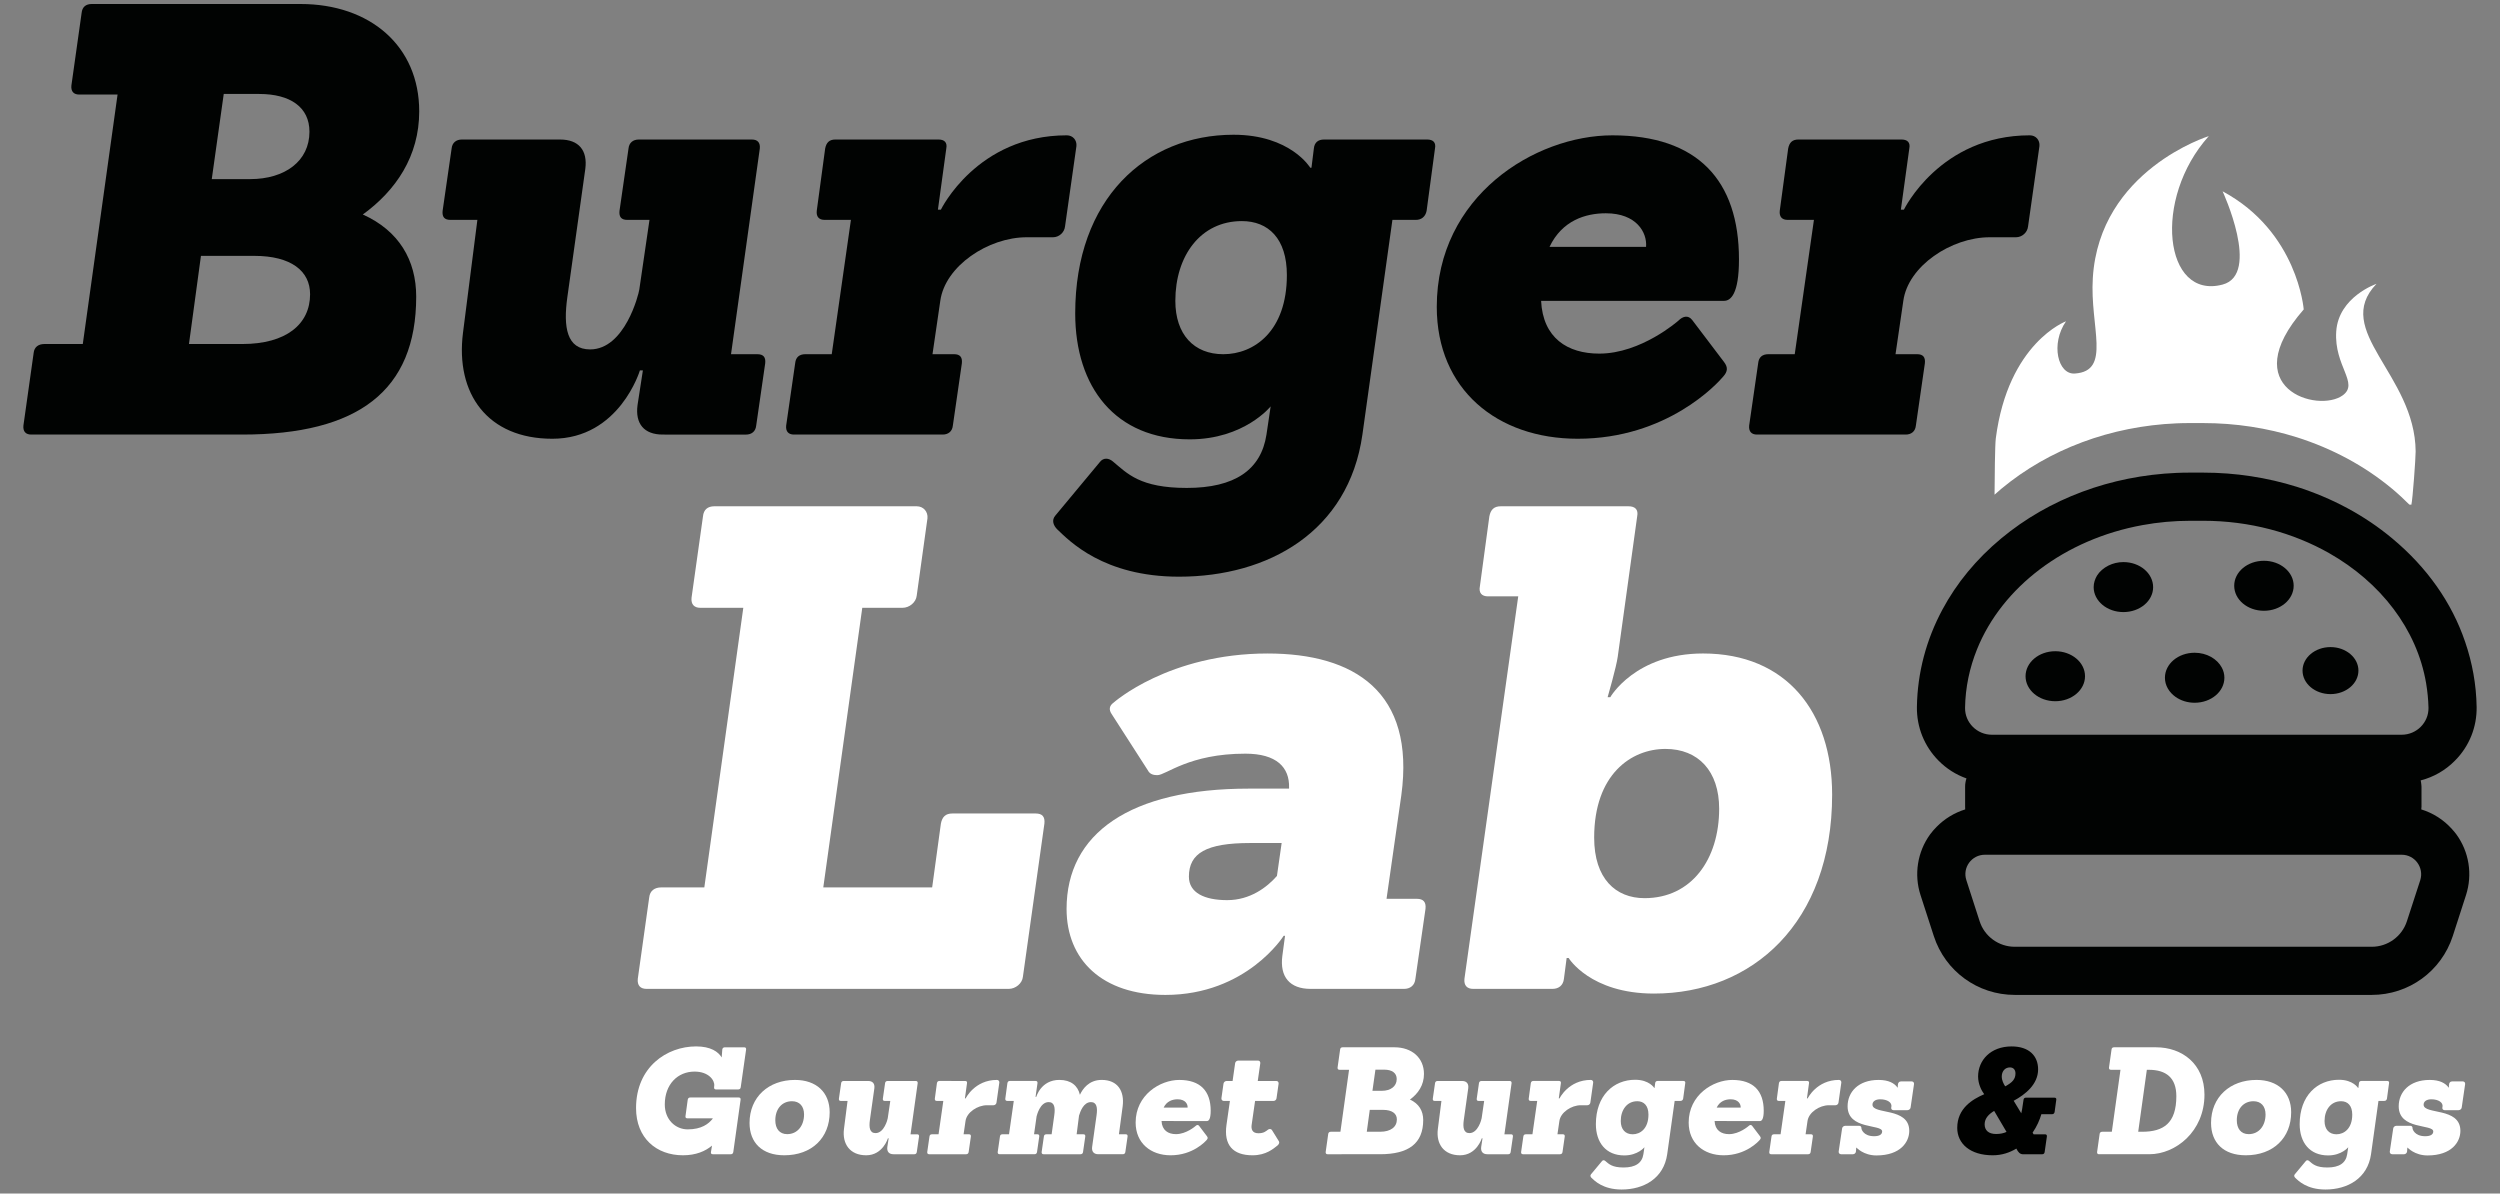 <?xml version="1.0" encoding="utf-8"?>
<!-- Generator: Adobe Illustrator 17.0.0, SVG Export Plug-In . SVG Version: 6.00 Build 0)  -->
<!DOCTYPE svg PUBLIC "-//W3C//DTD SVG 1.1//EN" "http://www.w3.org/Graphics/SVG/1.1/DTD/svg11.dtd">
<svg version="1.1" id="Layer_1" xmlns="http://www.w3.org/2000/svg" xmlns:xlink="http://www.w3.org/1999/xlink" x="0px" y="0px"
	 width="310px" height="148px" viewBox="199.331 97.227 310 148" enable-background="new 199.331 97.227 310 148"
	 xml:space="preserve">
<rect x="199.331" y="97.227" width="310" height="148" fill="#808080" stroke="none"/>
<g>
	<g>
		<g>
			<path fill="#010302" d="M506.434,184.894c-0.045-2.782-0.536-5.486-1.43-8.087c-1.642-4.838-4.719-9.228-9.037-12.816
				c-3.43-2.862-7.462-5.01-11.831-6.399c-3.686-1.153-7.596-1.76-11.605-1.76h-1.599c-0.558,0-1.14,0.006-1.698,0.034
				c-8.166,0.346-15.829,3.2-21.75,8.124c-3.095,2.571-5.541,5.554-7.295,8.828c-1.998,3.726-3.099,7.819-3.161,12.076
				c-0.033,2.502,0.917,4.86,2.664,6.635c1,1.017,2.173,1.754,3.481,2.224c-0.057,0.161-0.095,0.33-0.123,0.491
				c-0.034,0.173-0.045,0.352-0.045,0.537v2.479c0,0.112,0,0.222,0.011,0.334c-1.34,0.414-2.564,1.162-3.552,2.168
				c-0.285,0.29-0.553,0.592-0.799,0.927c-1.574,2.167-2.016,4.982-1.189,7.529l1.648,5.083c1.414,4.361,5.446,7.294,10.037,7.294
				h44.271c4.591,0,8.624-2.933,10.042-7.294l1.642-5.083c0.827-2.559,0.385-5.362-1.195-7.529
				c-0.168-0.224-0.348-0.447-0.543-0.654c-1.033-1.156-2.345-1.989-3.809-2.442c0.016-0.112,0.028-0.223,0.028-0.334v-2.479
				c0-0.095-0.012-0.185-0.023-0.285c-0.011-0.167-0.046-0.33-0.078-0.498c1.608-0.413,3.077-1.251,4.267-2.469
				C505.524,189.754,506.467,187.396,506.434,184.894 M444.48,177.744c3.117-7.73,10.897-13.651,20.521-15.404
				c1.91-0.349,3.898-0.536,5.931-0.536h1.599c5.775,0,11.148,1.483,15.617,4.016c6.383,3.625,10.88,9.423,12.019,16.114
				c0.167,1,0.274,2.021,0.297,3.061c0.027,1.838-1.481,3.34-3.329,3.34h-6.452h-29.011h-15.344c-1.848,0-3.356-1.502-3.329-3.34
				C443.039,182.453,443.563,180.023,444.48,177.744 M499.441,206.375l-1.654,5.084c-0.607,1.882-2.373,3.167-4.355,3.167H449.16
				c-1.988,0-3.753-1.285-4.356-3.167l-1.642-5.084c-0.514-1.563,0.648-3.161,2.296-3.161h51.677
				C498.782,203.214,499.933,204.812,499.441,206.375"/>
			<path fill="#010302" d="M462.632,173.125c2.045,0,3.687-1.386,3.687-3.088c0-1.718-1.642-3.112-3.687-3.112
				c-0.682,0-1.307,0.161-1.854,0.432c-0.592,0.297-1.095,0.725-1.419,1.246c-0.251,0.433-0.414,0.908-0.414,1.433
				C458.946,171.74,460.599,173.125,462.632,173.125"/>
			<path fill="#010302" d="M480.06,172.963c2.032,0,3.686-1.385,3.686-3.105c0-1.708-1.654-3.094-3.686-3.094
				c-2.05,0-3.687,1.386-3.687,3.094C476.373,171.577,478.009,172.963,480.06,172.963"/>
			<path fill="#010302" d="M488.315,183.297c1.91,0,3.462-1.308,3.462-2.917c0-1.602-1.552-2.915-3.462-2.915
				c-1.922,0-3.469,1.313-3.469,2.915C484.846,181.989,486.393,183.297,488.315,183.297"/>
			<path fill="#010302" d="M454.186,184.179c2.033,0,3.688-1.386,3.688-3.1c0-1.715-1.654-3.101-3.688-3.101
				c-2.032,0-3.686,1.385-3.686,3.101C450.501,182.794,452.154,184.179,454.186,184.179"/>
			<path fill="#010302" d="M469.1,183.642c0.643,0.453,1.463,0.726,2.369,0.726c2.039,0,3.687-1.391,3.687-3.1
				c0-0.453-0.111-0.871-0.319-1.257c-0.575-1.083-1.871-1.844-3.368-1.844c-2.044,0-3.687,1.385-3.687,3.101
				C467.782,182.219,468.296,183.073,469.1,183.642"/>
			<path fill="#010302" d="M203.207,151.113c-0.67,0-1.044-0.372-0.972-1.115l1.268-8.998c0.073-0.743,0.592-1.115,1.335-1.115
				h4.759l4.312-30.933h-4.759c-0.664,0-1.039-0.373-0.967-1.117l1.268-8.996c0.073-0.746,0.52-1.116,1.262-1.116h25.878
				c8.624,0,14.723,5.205,14.723,13.31c0,5.577-2.898,9.817-6.993,12.791c4.464,2.009,6.619,5.65,6.619,10.186
				c0,11.673-7.21,17.103-21.559,17.103L203.207,151.113L203.207,151.113z M229.382,139.885c5.423,0,8.4-2.454,8.4-6.172
				c0-2.901-2.379-4.758-6.915-4.758h-6.619l-1.486,10.931L229.382,139.885L229.382,139.885z M230.347,119.437
				c4.312,0,7.356-2.231,7.356-5.876c0-3.047-2.379-4.683-6.244-4.683h-4.384l-1.485,10.56L230.347,119.437L230.347,119.437z"/>
			<path fill="#010302" d="M281.505,151.113c-2.306,0-3.424-1.338-3.122-3.645l0.665-4.312h-0.369c0,0-2.53,8.476-10.858,8.476
				c-8.032,0-12.042-5.575-11.077-13.159l1.782-13.981h-3.346c-0.743,0-1.039-0.371-0.966-1.114l1.117-7.733
				c0.072-0.743,0.592-1.117,1.262-1.117h12.193c2.308,0,3.424,1.34,3.123,3.645l-2.228,15.913
				c-0.519,3.717-0.073,6.468,2.825,6.468c4.312,0,6.022-6.84,6.1-7.434l1.262-8.627h-2.753c-0.743,0-1.039-0.371-0.966-1.114
				l1.117-7.733c0.072-0.743,0.592-1.117,1.262-1.117h14.053c0.67,0,1.045,0.374,0.966,1.117l-3.569,25.503h3.272
				c0.743,0,1.046,0.372,0.968,1.117l-1.118,7.734c-0.072,0.743-0.592,1.115-1.262,1.115L281.505,151.113L281.505,151.113z"/>
			<path fill="#010302" d="M297.781,151.113c-0.665,0-1.039-0.372-0.966-1.115l1.117-7.734c0.073-0.745,0.519-1.117,1.262-1.117
				h3.273l2.379-16.656h-3.273c-0.665,0-1.038-0.371-0.966-1.114l1.044-7.733c0.146-0.743,0.52-1.117,1.263-1.117h12.791
				c0.743,0,1.112,0.374,0.966,1.117l-1.038,7.585h0.368c0,0,4.463-9.222,15.617-9.222c0.743,0,1.262,0.595,1.19,1.338l-1.414,9.965
				c-0.078,0.743-0.743,1.338-1.486,1.338h-3.273c-4.759,0-10.116,3.569-10.707,7.883l-0.967,6.616h2.676
				c0.742,0,1.038,0.372,0.966,1.117l-1.118,7.734c-0.072,0.743-0.592,1.115-1.262,1.115H297.781z"/>
			<path fill="#010302" d="M330.423,162.862c-0.447-0.446-0.743-1.117-0.224-1.712l5.503-6.617c0.446-0.595,1.116-0.523,1.636-0.076
				c1.787,1.489,3.346,3.273,9.149,3.273c5.948,0,9.217-2.232,9.886-6.618l0.519-3.494c0,0-3.267,4.088-10.038,4.088
				c-9.221,0-14.197-6.469-14.197-15.615c0-14.204,8.769-22.157,19.627-22.157c7.066,0,9.518,4.089,9.518,4.089h0.151l0.296-2.379
				c0.072-0.743,0.519-1.118,1.262-1.118h12.791c0.743,0,1.117,0.375,0.967,1.118l-1.039,7.732
				c-0.151,0.744-0.671,1.116-1.341,1.116h-2.898l-3.72,26.621c-1.709,12.045-11.673,17.622-22.75,17.622
				C336.148,168.736,331.909,164.275,330.423,162.862 M358.903,131.334c0-4.536-2.306-6.691-5.58-6.691
				c-5.127,0-8.25,4.312-8.25,9.889c0,4.164,2.301,6.617,5.948,6.617C354.815,141.148,358.903,138.322,358.903,131.334"/>
			<path fill="#010302" d="M390.428,134.532c0.224,4.608,3.273,6.543,7.211,6.543c5.206,0,9.819-4.091,9.819-4.091
				c0.52-0.519,1.191-0.743,1.709-0.073l3.943,5.203c0.52,0.671,0.441,1.19-0.079,1.784c-0.742,0.894-6.986,7.734-18.068,7.734
				c-9.965,0-17.472-6.097-17.472-16.357c0-13.757,12.193-21.267,21.783-21.267c10.563,0,15.691,5.578,15.691,15.393
				c0,4.312-1.039,5.131-1.855,5.131L390.428,134.532L390.428,134.532z M403.442,127.838c0.151-1.784-1.189-4.164-4.982-4.164
				c-2.531,0-5.429,0.894-6.988,4.164H403.442z"/>
			<path fill="#010302" d="M417.199,151.113c-0.67,0-1.044-0.372-0.972-1.115l1.118-7.734c0.073-0.745,0.518-1.117,1.261-1.117
				h3.273l2.38-16.656h-3.274c-0.664,0-1.038-0.371-0.966-1.114l1.045-7.733c0.146-0.743,0.52-1.117,1.263-1.117h12.791
				c0.743,0,1.118,0.374,0.967,1.117l-1.045,7.585h0.375c0,0,4.461-9.222,15.617-9.222c0.742,0,1.262,0.595,1.19,1.338l-1.413,9.965
				c-0.078,0.743-0.743,1.338-1.491,1.338h-3.267c-4.76,0-10.116,3.569-10.708,7.883l-0.967,6.616h2.676
				c0.742,0,1.039,0.372,0.965,1.117l-1.117,7.734c-0.073,0.743-0.592,1.115-1.262,1.115H417.199z"/>
			<path fill="#FFFFFF" d="M279.5,219.848c-0.751,0-1.167-0.413-1.083-1.251l1.416-10.087c0.084-0.826,0.668-1.245,1.499-1.245
				h5.335l4.834-34.67h-5.335c-0.749,0-1.167-0.425-1.083-1.251l1.418-10.087c0.082-0.836,0.584-1.251,1.416-1.251h25.087
				c0.832,0,1.416,0.668,1.332,1.499l-1.332,9.583c-0.084,0.837-0.916,1.507-1.751,1.507h-4.999l-4.835,34.67h13.501l1.083-7.92
				c0.167-0.833,0.583-1.245,1.419-1.245h10.333c0.835,0,1.167,0.413,1.083,1.245l-2.667,19.007
				c-0.084,0.827-0.916,1.496-1.748,1.496L279.5,219.848L279.5,219.848z"/>
			<path fill="#FFFFFF" d="M361.842,219.848c-2.586,0-3.834-1.496-3.502-4.083l0.336-2.502h-0.167c0,0-4.586,7.334-14.671,7.334
				c-7.834,0-12.252-4.334-12.252-10.668c0-9.334,7.837-14.913,22.588-14.913h5.002v-0.089c0.081-2.581-1.584-4.246-5.418-4.246
				c-7.002,0-9.836,2.665-10.919,2.665c-0.417,0-0.917-0.084-1.168-0.586l-4.499-6.998c-0.335-0.498-0.335-1,0.249-1.414
				c0,0,6.837-6.088,19.089-6.088c10.746,0,18.331,4.747,16.583,17.584l-1.832,12.834h3.747c0.839,0,1.174,0.42,1.083,1.252
				l-1.251,8.668c-0.078,0.838-0.665,1.251-1.414,1.251L361.842,219.848L361.842,219.848z M358.255,201.762h-3.915
				c-5.418,0-7.585,1.251-7.585,4.167c0,2,1.916,2.915,4.75,2.915c2.835,0,4.919-1.58,6.167-2.999L358.255,201.762z"/>
			<path fill="#FFFFFF" d="M382.005,219.848c-0.749,0-1.167-0.413-1.083-1.251l6.67-47.421h-3.748c-0.755,0-1.174-0.418-1.006-1.251
				l1.173-8.668c0.161-0.836,0.581-1.251,1.413-1.251h15.835c0.836,0,1.251,0.416,1.083,1.251l-2.413,17.416
				c-0.168,1.251-1.251,5.004-1.251,5.004h0.33c0,0,3.087-5.418,11.5-5.418c10.339,0,16.008,7.251,16.008,17.505
				c0,15.919-9.92,24.666-22.091,24.666c-7.914,0-10.584-4.412-10.584-4.412h-0.246l-0.336,2.579
				c-0.089,0.838-0.67,1.251-1.419,1.251H382.005z M412.507,197.511c0-4.663-2.581-7.417-6.662-7.417
				c-4.252,0-8.837,3.167-8.837,10.998c0,5.089,2.663,7.507,6.25,7.507C409.095,208.599,412.507,203.762,412.507,197.511"/>
			<path fill="#FFFFFF" d="M447.484,157.845c5.921-4.924,13.584-7.779,21.75-8.124c0.558-0.028,1.14-0.033,1.698-0.033h1.599
				c4.009,0,7.919,0.606,11.605,1.76c4.369,1.387,8.4,3.535,11.831,6.398c0.75,0.624,1.45,1.28,2.124,1.951
				c0.153,0.003,0.246,0.006,0.251,0.009c0.157-0.623,0.534-5.78,0.529-6.604c-0.067-9.549-10.424-14.986-4.854-20.781
				c0,0-4.709,1.605-4.994,5.906c-0.284,4.307,2.871,6.409,0.81,7.92c-3.089,2.24-13.383-0.868-4.841-10.651
				c0,0-0.733-9.635-10.06-14.648c0,0,4.775,10.297,0,11.565c-7.25,1.93-8.714-10.615-1.709-18.41c0,0-13.562,4.206-14.383,17.595
				c-0.385,6.078,2.352,11.535-2.228,11.847c-2.106,0.151-3.038-3.67-1.095-6.479c0,0-7.177,2.659-8.708,14.528
				c-0.103,0.814-0.142,4.889-0.154,6.975C446.926,158.325,447.2,158.081,447.484,157.845"/>
		</g>
	</g>
	<g>
		<path fill="#FFFFFF" d="M287.73,240.353c-0.184,0-0.277-0.092-0.24-0.277l0.129-0.794c-0.812,0.685-1.975,1.2-3.6,1.2
			c-3.287,0-5.818-2.124-5.818-5.854c0-5.096,3.823-7.646,7.443-7.646c1.828,0,2.751,0.665,3.176,1.368l0.074-0.98
			c0.019-0.184,0.147-0.277,0.331-0.277h2.382c0.185,0,0.259,0.094,0.24,0.277l-0.665,4.673c-0.018,0.186-0.148,0.277-0.314,0.277
			h-2.751c-0.166,0-0.258-0.091-0.24-0.277l0.019-0.185c0.073-0.664-0.684-1.754-2.438-1.754c-2.105,0-3.694,1.587-3.694,4.08
			c0,1.866,1.312,3.086,2.845,3.086c1.717,0,2.585-0.684,3.083-1.313l0.019-0.054h-3.14c-0.166,0-0.277-0.094-0.24-0.278
			l0.277-2.031c0.036-0.185,0.129-0.278,0.313-0.278h6.003c0.185,0,0.258,0.093,0.24,0.278l-0.905,6.482
			c-0.036,0.185-0.128,0.277-0.313,0.277L287.73,240.353L287.73,240.353z"/>
		<path fill="#FFFFFF" d="M292.274,236.475c0-3.214,2.364-5.338,5.633-5.338c2.659,0,4.303,1.551,4.303,4.008
			c0,3.158-2.198,5.337-5.633,5.337C293.826,240.482,292.274,238.913,292.274,236.475 M299.034,235.422
			c0-1.014-0.554-1.643-1.496-1.643c-1.219,0-2.068,0.923-2.068,2.363c0,1.017,0.498,1.719,1.477,1.719
			C298.221,237.86,299.034,236.806,299.034,235.422"/>
		<path fill="#FFFFFF" d="M310.134,240.353c-0.573,0-0.85-0.332-0.775-0.905l0.165-1.071h-0.092c0,0-0.628,2.105-2.696,2.105
			c-1.994,0-2.992-1.385-2.752-3.268l0.443-3.472h-0.832c-0.185,0-0.258-0.092-0.24-0.277l0.277-1.92
			c0.019-0.185,0.148-0.277,0.314-0.277h3.029c0.572,0,0.849,0.333,0.776,0.905l-0.554,3.951c-0.129,0.923-0.019,1.608,0.701,1.608
			c1.072,0,1.496-1.7,1.514-1.847l0.315-2.143h-0.683c-0.185,0-0.259-0.092-0.24-0.277l0.276-1.92
			c0.019-0.185,0.148-0.277,0.314-0.277h3.49c0.166,0,0.259,0.092,0.24,0.277l-0.886,6.335h0.812c0.185,0,0.259,0.091,0.24,0.277
			l-0.276,1.92c-0.019,0.185-0.149,0.277-0.315,0.277L310.134,240.353L310.134,240.353z"/>
		<path fill="#FFFFFF" d="M314.55,240.353c-0.167,0-0.259-0.092-0.241-0.277l0.277-1.92c0.019-0.185,0.129-0.277,0.314-0.277h0.813
			l0.59-4.138h-0.813c-0.166,0-0.258-0.092-0.24-0.277l0.259-1.92c0.036-0.185,0.129-0.277,0.314-0.277H319
			c0.185,0,0.276,0.092,0.24,0.277l-0.259,1.883h0.093c0,0,1.108-2.29,3.878-2.29c0.185,0,0.315,0.147,0.296,0.333l-0.351,2.475
			c-0.018,0.185-0.185,0.332-0.37,0.332h-0.812c-1.182,0-2.512,0.886-2.659,1.957l-0.24,1.645h0.665c0.185,0,0.258,0.091,0.24,0.277
			l-0.277,1.92c-0.019,0.185-0.148,0.277-0.314,0.277H314.55L314.55,240.353z"/>
		<path fill="#FFFFFF" d="M335.308,235.496c0.13-0.923,0.018-1.608-0.702-1.608c-0.924,0-1.329,1.2-1.459,1.626l-0.018,0.055
			l-0.295,2.309h0.831c0.185,0,0.258,0.091,0.24,0.277l-0.278,1.92c-0.018,0.185-0.147,0.277-0.313,0.277h-4.58
			c-0.166,0-0.258-0.092-0.24-0.277l0.277-1.92c0.018-0.185,0.129-0.277,0.315-0.277h0.646l0.331-2.383
			c0.129-0.923,0.018-1.608-0.702-1.608c-1.071,0-1.459,1.643-1.495,1.772l-0.314,2.218h0.406c0.185,0,0.258,0.091,0.24,0.277
			l-0.277,1.92c-0.019,0.185-0.148,0.277-0.314,0.277h-4.321c-0.167,0-0.26-0.092-0.24-0.277l0.277-1.92
			c0.018-0.185,0.129-0.277,0.313-0.277h0.813l0.591-4.138h-0.812c-0.166,0-0.258-0.092-0.241-0.277l0.26-1.92
			c0.036-0.185,0.129-0.277,0.313-0.277h3.177c0.185,0,0.258,0.092,0.241,0.277l-0.241,1.699h0.092c0,0,0.573-2.105,2.862-2.105
			c1.44,0,2.29,0.72,2.548,1.847c0.333-0.72,1.109-1.847,2.698-1.847c1.994,0,2.844,1.386,2.604,3.269l-0.463,3.472h0.832
			c0.184,0,0.259,0.091,0.24,0.277l-0.277,1.92c-0.019,0.185-0.148,0.277-0.315,0.277h-3.028c-0.572,0-0.85-0.332-0.776-0.905
			L335.308,235.496z"/>
		<path fill="#FFFFFF" d="M343.362,236.235c0.055,1.145,0.812,1.626,1.791,1.626c1.293,0,2.438-1.017,2.438-1.017
			c0.129-0.129,0.296-0.183,0.425-0.016l0.978,1.291c0.13,0.167,0.111,0.296-0.018,0.443c-0.184,0.222-1.736,1.921-4.486,1.921
			c-2.476,0-4.34-1.514-4.34-4.063c0-3.416,3.029-5.281,5.411-5.281c2.622,0,3.896,1.386,3.896,3.822
			c0,1.071-0.258,1.275-0.461,1.275L343.362,236.235L343.362,236.235z M346.594,234.573c0.036-0.443-0.295-1.034-1.238-1.034
			c-0.628,0-1.348,0.221-1.736,1.034H346.594z"/>
		<path fill="#FFFFFF" d="M357.915,238.747c0.093,0.129,0.02,0.35-0.147,0.499c-0.535,0.424-1.441,1.237-3.121,1.237
			c-2.456,0-3.583-1.292-3.232-3.767l0.425-2.973h-0.758c-0.185,0-0.313-0.147-0.295-0.332l0.258-1.809
			c0.019-0.185,0.203-0.333,0.388-0.333h0.739l0.314-2.197c0.018-0.185,0.202-0.333,0.388-0.333h2.456
			c0.185,0,0.296,0.147,0.277,0.333l-0.314,2.197h2.309c0.185,0,0.296,0.149,0.276,0.333l-0.258,1.809
			c-0.018,0.185-0.184,0.332-0.37,0.332h-2.289l-0.426,2.973c-0.073,0.499,0.056,1.035,0.832,1.035c0.683,0,0.924-0.241,1.219-0.462
			c0.167-0.11,0.368-0.073,0.461,0.056L357.915,238.747z"/>
		<path fill="#FFFFFF" d="M363.956,240.353c-0.166,0-0.258-0.092-0.241-0.277l0.315-2.234c0.018-0.185,0.147-0.278,0.332-0.278
			h1.181l1.071-7.684h-1.182c-0.167,0-0.259-0.091-0.241-0.276l0.315-2.236c0.018-0.184,0.129-0.277,0.313-0.277h6.427
			c2.142,0,3.658,1.293,3.658,3.306c0,1.385-0.72,2.437-1.737,3.177c1.108,0.499,1.643,1.403,1.643,2.53
			c0,2.901-1.791,4.248-5.355,4.248H363.956z M370.456,237.565c1.349,0,2.087-0.609,2.087-1.533c0-0.72-0.591-1.182-1.717-1.182
			h-1.644l-0.37,2.715H370.456z M370.696,232.486c1.071,0,1.828-0.554,1.828-1.459c0-0.757-0.592-1.162-1.551-1.162h-1.089
			l-0.37,2.621H370.696z"/>
		<path fill="#FFFFFF" d="M383.773,240.353c-0.572,0-0.849-0.332-0.775-0.905l0.166-1.071h-0.091c0,0-0.628,2.105-2.696,2.105
			c-1.995,0-2.992-1.385-2.751-3.268l0.442-3.472h-0.831c-0.184,0-0.258-0.092-0.24-0.277l0.278-1.92
			c0.018-0.185,0.149-0.277,0.313-0.277h3.03c0.572,0,0.848,0.333,0.775,0.905l-0.553,3.951c-0.13,0.923-0.019,1.608,0.701,1.608
			c1.071,0,1.496-1.7,1.514-1.847l0.313-2.143h-0.683c-0.183,0-0.258-0.092-0.24-0.277l0.277-1.92
			c0.019-0.185,0.149-0.277,0.315-0.277h3.49c0.165,0,0.258,0.092,0.24,0.277l-0.888,6.335h0.813c0.186,0,0.258,0.091,0.241,0.277
			l-0.279,1.92c-0.017,0.185-0.147,0.277-0.313,0.277L383.773,240.353L383.773,240.353z"/>
		<path fill="#FFFFFF" d="M388.189,240.353c-0.167,0-0.258-0.092-0.24-0.277l0.276-1.92c0.02-0.185,0.13-0.277,0.314-0.277h0.814
			l0.591-4.138h-0.813c-0.165,0-0.259-0.092-0.24-0.277l0.258-1.92c0.038-0.185,0.13-0.277,0.313-0.277h3.177
			c0.184,0,0.277,0.092,0.24,0.277l-0.259,1.883h0.093c0,0,1.108-2.29,3.878-2.29c0.185,0,0.313,0.147,0.295,0.333l-0.35,2.475
			c-0.018,0.185-0.185,0.332-0.369,0.332h-0.813c-1.181,0-2.511,0.886-2.659,1.957l-0.24,1.645h0.665
			c0.185,0,0.258,0.091,0.24,0.277l-0.278,1.92c-0.017,0.185-0.146,0.277-0.313,0.277H388.189L388.189,240.353z"/>
		<path fill="#FFFFFF" d="M396.666,243.27c-0.109-0.111-0.184-0.276-0.055-0.425l1.367-1.642c0.111-0.149,0.276-0.13,0.405-0.02
			c0.443,0.37,0.832,0.813,2.272,0.813c1.476,0,2.289-0.555,2.457-1.644l0.129-0.867c0,0-0.813,1.015-2.493,1.015
			c-2.291,0-3.527-1.607-3.527-3.878c0-3.527,2.178-5.504,4.874-5.504c1.755,0,2.365,1.014,2.365,1.014h0.036l0.076-0.59
			c0.017-0.185,0.128-0.277,0.312-0.277h3.178c0.185,0,0.276,0.092,0.24,0.277l-0.259,1.92c-0.037,0.185-0.167,0.278-0.334,0.278
			h-0.719l-0.925,6.611c-0.423,2.992-2.898,4.376-5.65,4.376C398.089,244.73,397.035,243.622,396.666,243.27 M403.739,235.44
			c0-1.127-0.572-1.662-1.385-1.662c-1.274,0-2.049,1.071-2.049,2.456c0,1.035,0.572,1.645,1.477,1.645
			C402.723,237.879,403.739,237.177,403.739,235.44"/>
		<path fill="#FFFFFF" d="M411.94,236.235c0.056,1.145,0.812,1.626,1.791,1.626c1.293,0,2.438-1.017,2.438-1.017
			c0.13-0.129,0.295-0.183,0.424-0.016l0.978,1.291c0.13,0.167,0.112,0.296-0.018,0.443c-0.184,0.222-1.735,1.921-4.487,1.921
			c-2.474,0-4.34-1.514-4.34-4.063c0-3.416,3.029-5.281,5.411-5.281c2.622,0,3.896,1.386,3.896,3.822
			c0,1.071-0.259,1.275-0.462,1.275L411.94,236.235L411.94,236.235z M415.172,234.573c0.036-0.443-0.296-1.034-1.237-1.034
			c-0.628,0-1.348,0.221-1.738,1.034H415.172z"/>
		<path fill="#FFFFFF" d="M418.96,240.353c-0.167,0-0.258-0.092-0.24-0.277l0.276-1.92c0.019-0.185,0.13-0.277,0.314-0.277h0.813
			l0.591-4.138H419.9c-0.165,0-0.258-0.092-0.24-0.277l0.258-1.92c0.038-0.185,0.13-0.277,0.314-0.277h3.177
			c0.184,0,0.277,0.092,0.24,0.277l-0.258,1.883h0.092c0,0,1.108-2.29,3.878-2.29c0.186,0,0.314,0.147,0.295,0.333l-0.351,2.475
			c-0.018,0.185-0.184,0.332-0.368,0.332h-0.814c-1.18,0-2.511,0.886-2.659,1.957l-0.239,1.645h0.664
			c0.185,0,0.259,0.091,0.24,0.277l-0.277,1.92c-0.017,0.185-0.148,0.277-0.313,0.277H418.96L418.96,240.353z"/>
		<path fill="#FFFFFF" d="M429.543,239.54h-0.038c0,0-0.017,0.332-0.038,0.481c-0.018,0.185-0.183,0.332-0.369,0.332h-1.478
			c-0.183,0-0.313-0.148-0.295-0.332l0.426-2.862c0.018-0.185,0.203-0.332,0.387-0.332h1.736c0.185,0,0.277,0.129,0.277,0.313v0.055
			c0,0,0.203,0.923,1.57,0.923c0.589,0,0.996-0.183,0.996-0.59c0-0.942-4.284-0.167-4.284-3.121c0-1.755,1.312-3.269,3.841-3.269
			c1.255,0,1.957,0.407,2.346,0.943h0.037v-0.222c0-0.387,0.185-0.535,0.389-0.535h1.347c0.186,0,0.296,0.148,0.276,0.332
			l-0.423,2.9c-0.019,0.185-0.203,0.332-0.389,0.332h-1.735c-0.185,0-0.314-0.148-0.279-0.332l0.02-0.093
			c0.092-0.517-0.499-0.923-1.384-0.923c-0.61,0-0.962,0.277-0.962,0.665c0,1.275,4.562,0.276,4.562,3.25
			c0,1.348-1.054,3.047-4.082,3.047C430.409,240.501,429.543,239.54,429.543,239.54"/>
		<path fill="#000100" d="M450.135,240.353c-0.333-0.019-0.555-0.258-0.757-0.665l-0.018-0.037
			c-0.831,0.498-1.791,0.831-2.935,0.831c-2.79,0-4.397-1.44-4.397-3.397c0-2.421,1.885-3.546,3.343-4.175
			c-0.313-0.424-0.757-1.237-0.757-2.197c0-2.013,1.551-3.73,4.155-3.73c2.179,0,3.287,1.183,3.287,2.843
			c0,1.866-1.59,3.123-3.03,3.898l0.943,1.551c0.072-0.258,0.11-0.517,0.277-1.661c0.018-0.186,0.128-0.278,0.313-0.278h3.508
			c0.186,0,0.278,0.092,0.24,0.278l-0.203,1.496c-0.037,0.184-0.149,0.277-0.313,0.277h-1.33c-0.203,0.702-0.554,1.514-1.089,2.291
			l0.128,0.203h1.405c0.184,0,0.258,0.091,0.239,0.277l-0.276,1.92c-0.018,0.185-0.148,0.277-0.314,0.277L450.135,240.353
			L450.135,240.353z M446.608,234.979c-0.646,0.388-1.182,0.905-1.182,1.663c0,0.738,0.479,1.201,1.423,1.201
			c0.498,0,0.94-0.093,1.292-0.259L446.608,234.979z M449.249,230.325c0-0.425-0.24-0.739-0.683-0.739
			c-0.647,0-1.017,0.518-1.017,1.126c0,0.481,0.223,0.905,0.426,1.22C448.879,231.451,449.249,231.027,449.249,230.325"/>
		<path fill="#FFFFFF" d="M459.611,240.353c-0.165,0-0.258-0.092-0.24-0.277l0.314-2.234c0.018-0.185,0.146-0.278,0.332-0.278h1.181
			l1.073-7.684h-1.184c-0.164,0-0.258-0.091-0.24-0.276l0.314-2.236c0.018-0.184,0.13-0.276,0.313-0.276h5.208
			c3.213,0,6.003,2.05,6.003,5.872c0,4.581-3.583,7.387-6.833,7.387H459.611z M464.949,237.565c2.659,0,4.248-1.053,4.248-4.413
			c0-2.271-1.257-3.27-3.418-3.27h-0.24l-1.071,7.684L464.949,237.565L464.949,237.565z"/>
		<path fill="#FFFFFF" d="M473.501,236.475c0-3.214,2.363-5.338,5.631-5.338c2.66,0,4.304,1.551,4.304,4.008
			c0,3.158-2.199,5.337-5.633,5.337C475.052,240.482,473.501,238.913,473.501,236.475 M480.259,235.422
			c0-1.014-0.554-1.643-1.496-1.643c-1.218,0-2.068,0.923-2.068,2.363c0,1.017,0.5,1.719,1.478,1.719
			C479.447,237.86,480.259,236.806,480.259,235.422"/>
		<path fill="#FFFFFF" d="M483.937,243.27c-0.112-0.111-0.185-0.276-0.055-0.425l1.366-1.642c0.111-0.149,0.278-0.13,0.407-0.02
			c0.443,0.37,0.831,0.813,2.27,0.813c1.478,0,2.291-0.555,2.457-1.644l0.13-0.867c0,0-0.812,1.015-2.494,1.015
			c-2.289,0-3.527-1.607-3.527-3.878c0-3.527,2.179-5.504,4.876-5.504c1.754,0,2.363,1.014,2.363,1.014h0.038l0.074-0.59
			c0.019-0.185,0.13-0.277,0.314-0.277h3.176c0.186,0,0.278,0.092,0.242,0.277l-0.26,1.92c-0.037,0.185-0.166,0.278-0.331,0.278
			h-0.722l-0.922,6.611c-0.426,2.992-2.9,4.376-5.651,4.376C485.358,244.73,484.305,243.622,483.937,243.27 M491.01,235.44
			c0-1.127-0.572-1.662-1.385-1.662c-1.275,0-2.05,1.071-2.05,2.456c0,1.035,0.574,1.645,1.477,1.645
			C489.993,237.879,491.01,237.177,491.01,235.44"/>
		<path fill="#FFFFFF" d="M497.88,239.54h-0.037c0,0-0.018,0.332-0.036,0.481c-0.02,0.185-0.186,0.332-0.37,0.332h-1.477
			c-0.185,0-0.314-0.148-0.296-0.332l0.425-2.862c0.019-0.185,0.203-0.332,0.386-0.332h1.738c0.184,0,0.277,0.129,0.277,0.313v0.055
			c0,0,0.203,0.923,1.568,0.923c0.591,0,0.998-0.183,0.998-0.59c0-0.942-4.285-0.167-4.285-3.121c0-1.755,1.311-3.269,3.841-3.269
			c1.256,0,1.957,0.407,2.347,0.943h0.036v-0.222c0-0.387,0.185-0.535,0.388-0.535h1.348c0.185,0,0.296,0.148,0.277,0.332
			l-0.423,2.9c-0.019,0.185-0.204,0.332-0.388,0.332h-1.736c-0.184,0-0.315-0.148-0.276-0.332l0.018-0.093
			c0.092-0.517-0.499-0.923-1.385-0.923c-0.61,0-0.959,0.277-0.959,0.665c0,1.275,4.561,0.276,4.561,3.25
			c0,1.348-1.051,3.047-4.081,3.047C498.749,240.501,497.88,239.54,497.88,239.54"/>
	</g>
</g>
</svg>

